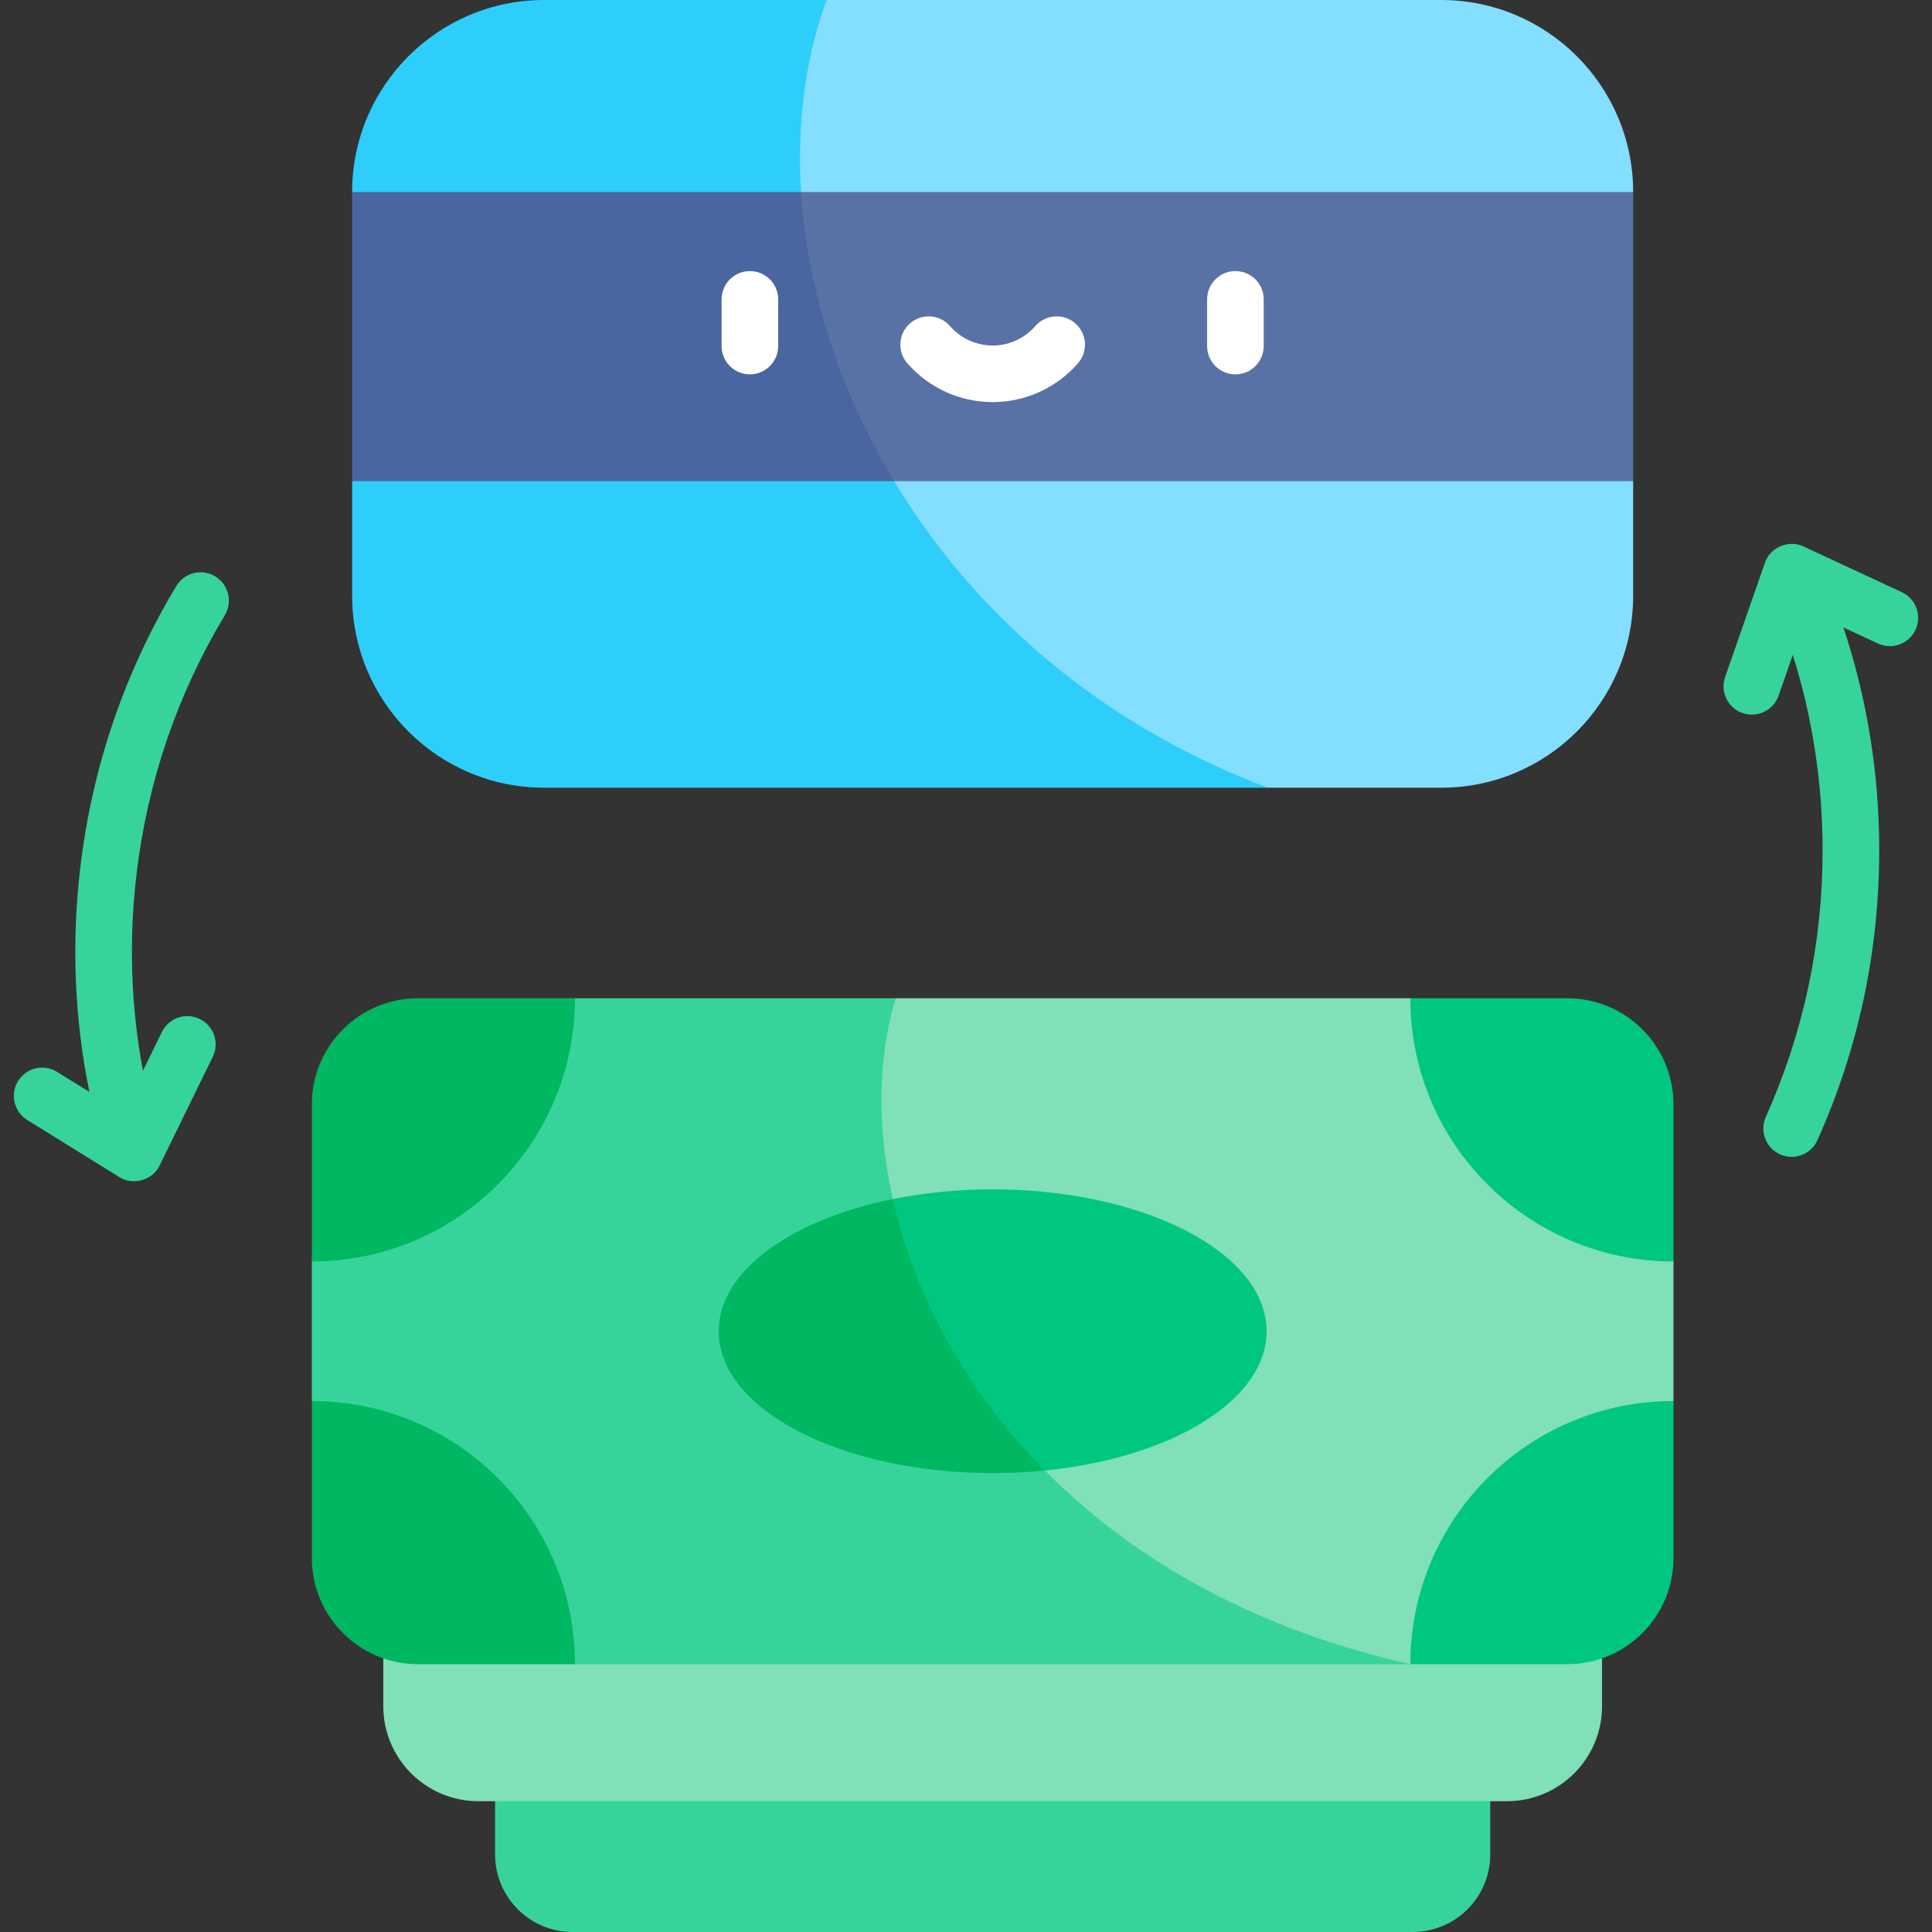 <svg width="80" height="80" viewBox="0 0 80 80" fill="none" xmlns="http://www.w3.org/2000/svg">
<rect x="0" y="0" width="80" height="80" fill="#333333" stroke="none"/>
<g clip-path="url(#clip0_50_671)">
<path d="M20.5 71.443V76.786C20.5 78.561 21.939 80 23.714 80H58.493C60.268 80 61.708 78.561 61.708 76.786V71.443H20.5Z" fill="#36D49B"/>
<path d="M15.871 65.837V70.647C15.871 72.821 17.633 74.584 19.807 74.584H62.4C64.574 74.584 66.337 72.821 66.337 70.647V65.837H15.871Z" fill="#80E0B7"/>
<path d="M69.295 52.234V58.014L58.399 68.91C37.511 66.833 29.203 50.063 37.084 41.336H58.399L69.295 52.234Z" fill="#80E0B7"/>
<path d="M58.4 68.91H23.808L12.912 58.014V52.234L23.808 41.336H37.084C34.446 50.159 40.602 64.921 58.4 68.91Z" fill="#36D49B"/>
<path d="M23.808 68.91H17.31C14.881 68.91 12.912 66.941 12.912 64.512V58.014C18.931 58.014 23.808 62.891 23.808 68.91Z" fill="#00B762"/>
<path d="M17.31 41.336H23.808C23.808 47.355 18.93 52.234 12.912 52.234V45.735C12.912 43.306 14.88 41.336 17.31 41.336Z" fill="#00B762"/>
<path d="M69.295 45.735V52.234C63.277 52.234 58.399 47.355 58.399 41.336H64.898C67.327 41.336 69.295 43.306 69.295 45.735Z" fill="#00C780"/>
<path d="M69.295 58.014V64.512C69.295 66.941 67.327 68.91 64.898 68.91H58.399C58.4 62.891 63.277 58.014 69.295 58.014Z" fill="#00C780"/>
<path d="M52.448 55.123C52.448 57.985 48.5 60.367 43.269 60.891C37.798 58.371 35.656 53.572 36.97 49.65C38.251 49.391 39.645 49.248 41.104 49.248C47.37 49.248 52.448 51.878 52.448 55.123Z" fill="#00C780"/>
<path d="M43.269 60.89C42.569 60.961 41.844 60.998 41.104 60.998C34.837 60.998 29.759 58.368 29.759 55.123C29.759 52.633 32.748 50.506 36.97 49.65C37.831 53.478 39.888 57.471 43.269 60.89Z" fill="#00B762"/>
<path d="M62.351 13.938L67.626 19.923V24.665C67.626 29.058 64.065 32.618 59.674 32.618H52.502C32.139 28.419 25.264 9.739 34.227 0H59.674C64.065 0 67.626 3.561 67.626 7.953L62.351 13.938Z" fill="#83DEFF"/>
<path d="M52.502 32.618H22.533C18.142 32.618 14.581 29.058 14.581 24.665V19.923L18.744 14.329L14.581 7.953C14.581 3.561 18.142 0 22.533 0H34.227C30.398 10.452 36.566 26.622 52.502 32.618Z" fill="#2ECEFB"/>
<path d="M67.626 7.953V19.923H37.023C32.533 17.187 31.052 11.672 33.17 7.953H67.626Z" fill="#5972A5"/>
<path d="M37.023 19.923H14.581V7.953H33.169C33.419 11.907 34.705 16.076 37.023 19.923Z" fill="#4A66A0"/>
<path d="M31.051 15.501C30.404 15.501 29.879 14.976 29.879 14.329V12.397C29.879 11.75 30.404 11.225 31.051 11.225C31.699 11.225 32.223 11.75 32.223 12.397V14.329C32.223 14.976 31.698 15.501 31.051 15.501Z" fill="white"/>
<path d="M51.156 15.501C50.508 15.501 49.984 14.976 49.984 14.329V12.397C49.984 11.75 50.508 11.225 51.156 11.225C51.803 11.225 52.328 11.75 52.328 12.397V14.329C52.328 14.976 51.803 15.501 51.156 15.501Z" fill="white"/>
<path d="M41.104 16.65C39.749 16.65 38.461 16.064 37.57 15.041C37.145 14.553 37.196 13.813 37.684 13.388C38.172 12.963 38.912 13.013 39.337 13.501C39.783 14.013 40.427 14.307 41.104 14.307C41.781 14.307 42.425 14.013 42.871 13.501C43.296 13.013 44.036 12.963 44.524 13.388C45.012 13.813 45.063 14.553 44.638 15.041C43.746 16.064 42.458 16.65 41.104 16.65Z" fill="white"/>
<path d="M9.31 25.473C9.643 24.918 9.464 24.199 8.909 23.865C8.354 23.532 7.634 23.711 7.301 24.266C5.165 27.822 3.83 31.727 3.331 35.874C2.953 39.025 3.078 42.155 3.701 45.213L2.362 44.384C1.812 44.042 1.09 44.212 0.749 44.762C0.408 45.312 0.577 46.035 1.127 46.376L4.94 48.739C5.507 49.102 6.326 48.871 6.61 48.259L8.81 43.761C9.094 43.18 8.853 42.478 8.272 42.194C7.691 41.91 6.989 42.15 6.705 42.731L5.919 44.338C5.416 41.654 5.327 38.913 5.658 36.154C6.117 32.337 7.346 28.744 9.31 25.473Z" fill="#36D49B"/>
<path d="M78.75 24.521L74.682 22.629C74.077 22.334 73.289 22.665 73.081 23.306L71.434 28.034C71.221 28.645 71.543 29.313 72.155 29.526C72.282 29.57 72.412 29.591 72.54 29.591C73.025 29.591 73.478 29.288 73.647 28.805L74.236 27.116C75.054 29.72 75.47 32.431 75.47 35.211C75.47 39.055 74.679 42.769 73.118 46.251C72.854 46.841 73.118 47.534 73.709 47.799C73.864 47.869 74.027 47.902 74.187 47.902C74.635 47.902 75.062 47.644 75.257 47.209C76.954 43.424 77.814 39.387 77.814 35.211C77.814 32.037 77.316 28.945 76.333 25.982L77.761 26.646C78.348 26.919 79.045 26.665 79.318 26.078C79.591 25.491 79.337 24.794 78.75 24.521Z" fill="#36D49B"/>
</g>
<defs>
<clipPath id="clip0_50_671">
<rect width="80" height="80" fill="white"/>
</clipPath>
</defs>
</svg>
